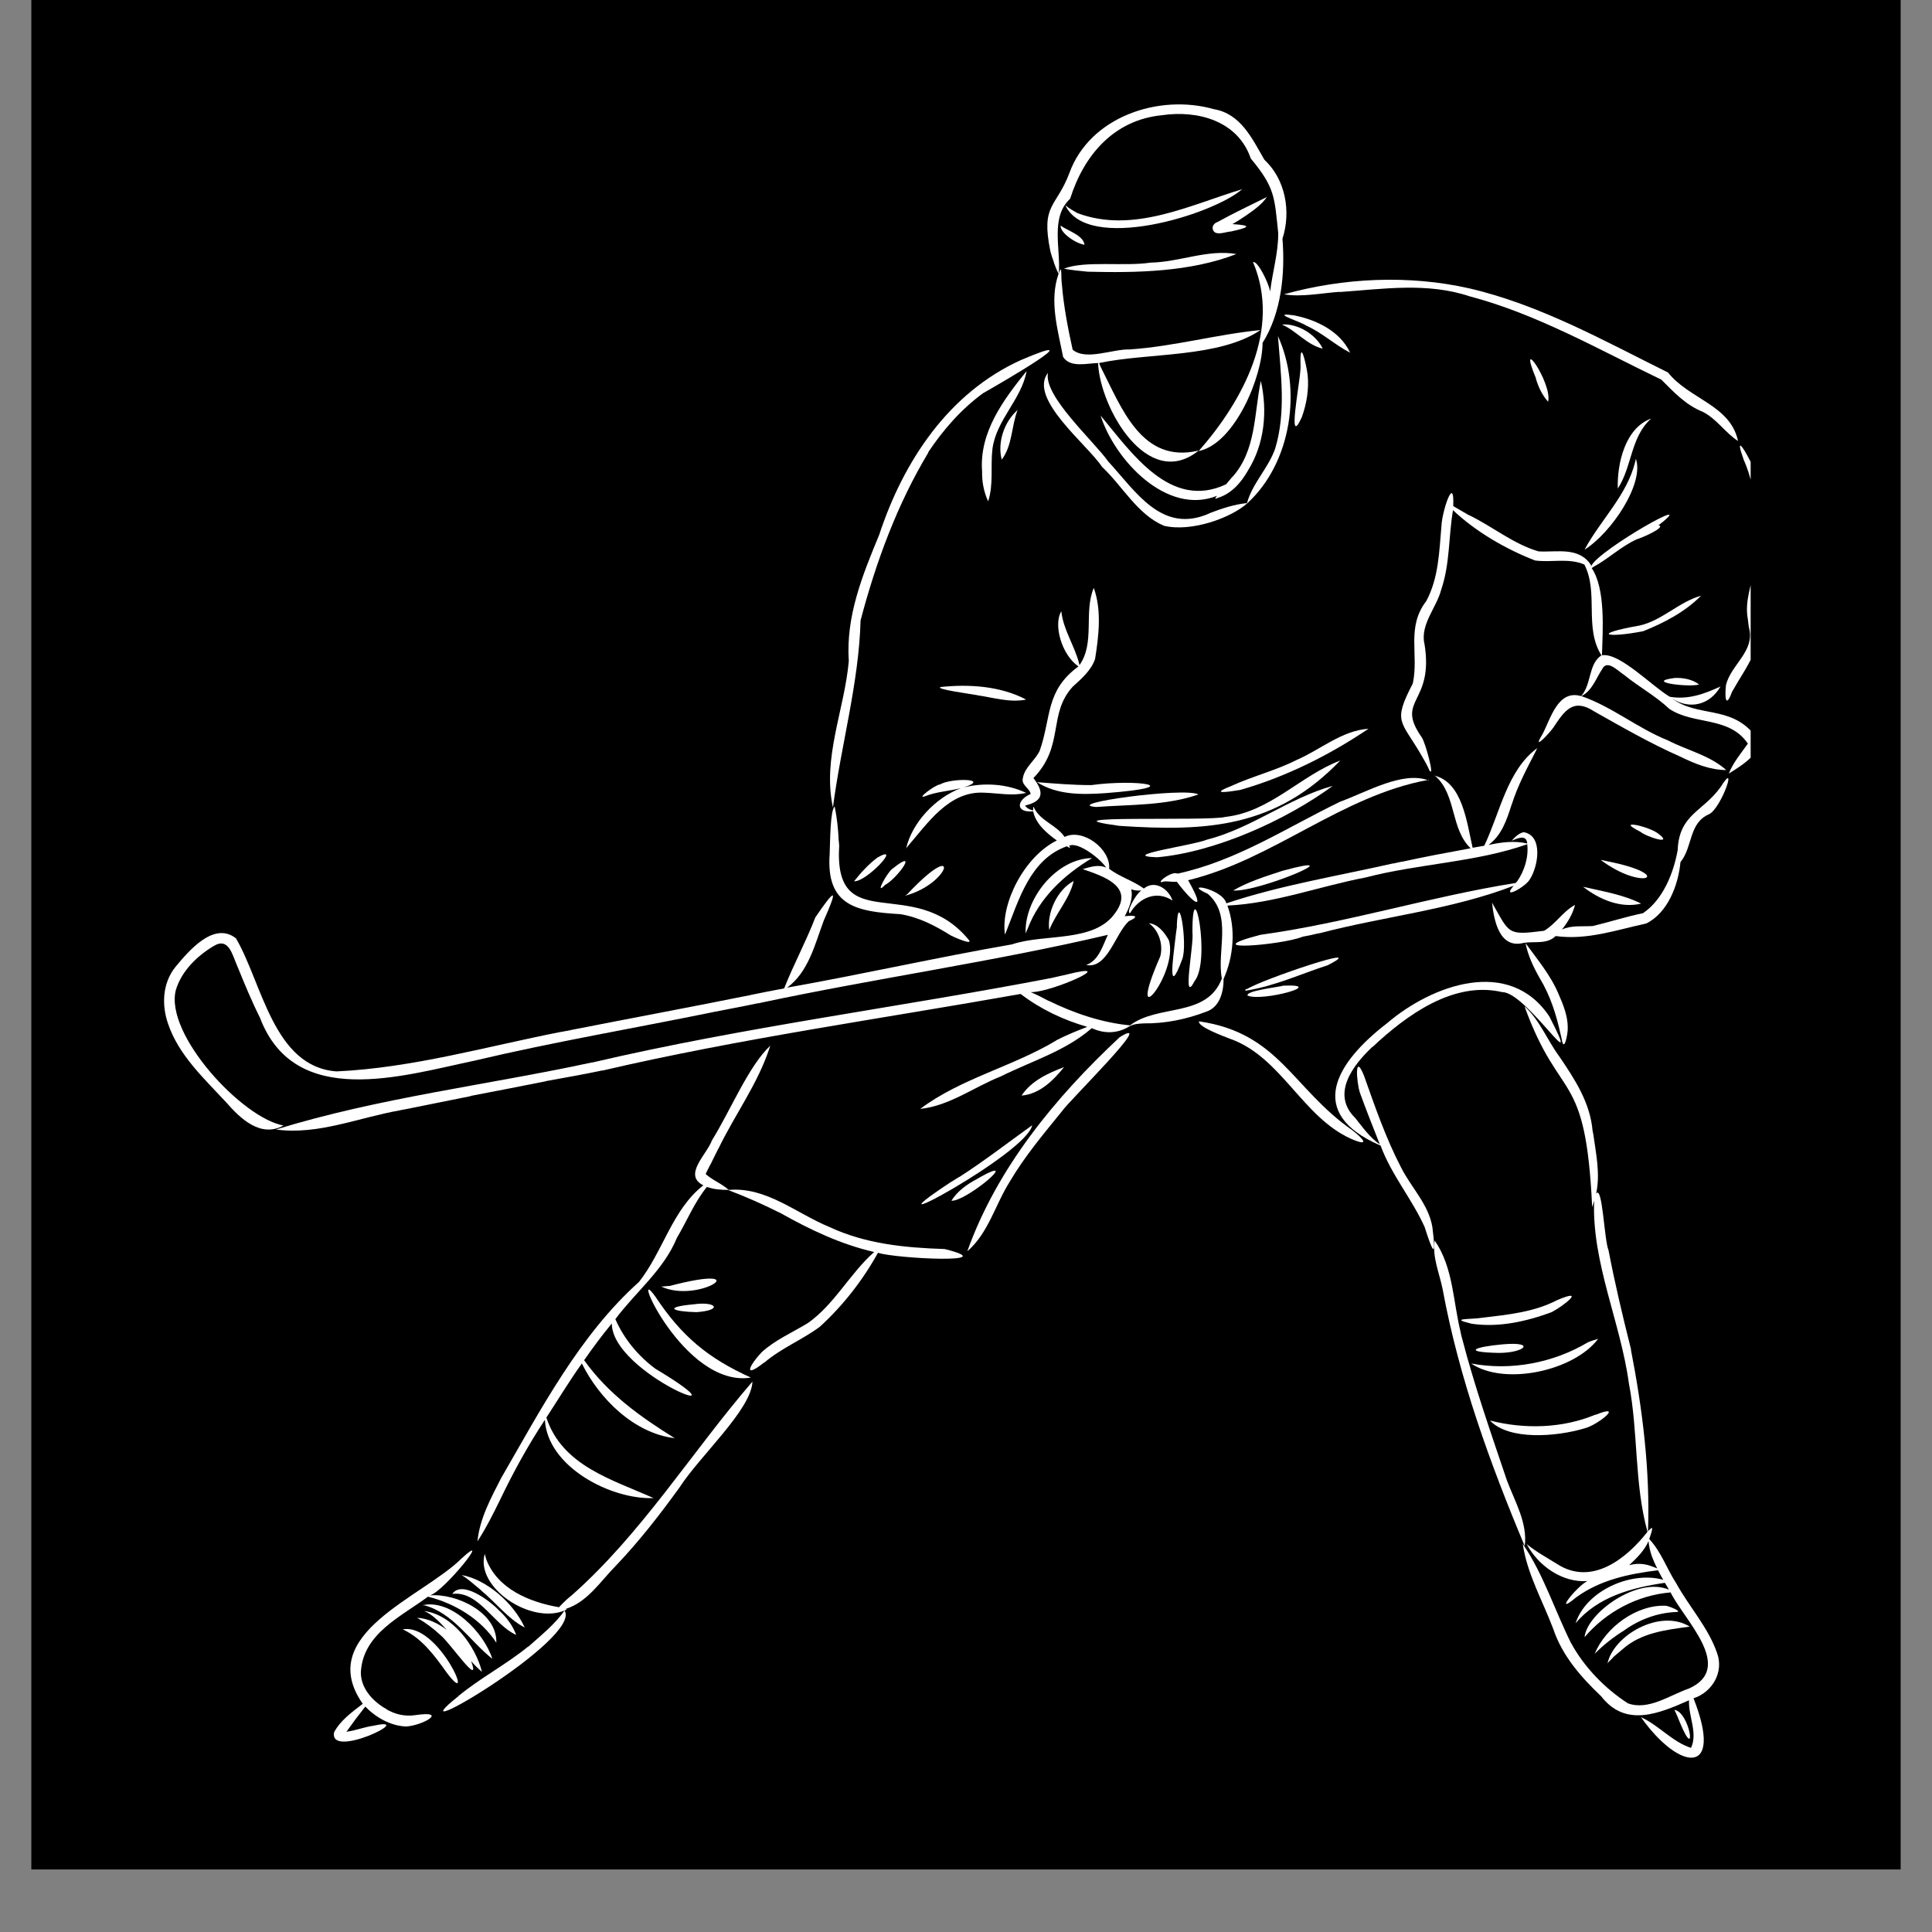 <svg xmlns="http://www.w3.org/2000/svg" xmlns:xlink="http://www.w3.org/1999/xlink" width="40" zoomAndPan="magnify" viewBox="0 0 30 30" height="40" preserveAspectRatio="xMidYMid meet" version="1.0"><rect x="0" y="0" width="30" height="30" fill="#808080" stroke="none"/><defs><clipPath id="0faae710c8"><path d="M 0.484 0 L 29.516 0 L 29.516 29.031 L 0.484 29.031 Z M 0.484 0 " clip-rule="nonzero"/></clipPath><clipPath id="2acfb66557"><path d="M 16 1.453 L 20 1.453 L 20 8 L 16 8 Z M 16 1.453 " clip-rule="nonzero"/></clipPath><clipPath id="31871ee10c"><path d="M 21 7 L 27.184 7 L 27.184 13 L 21 13 Z M 21 7 " clip-rule="nonzero"/></clipPath><clipPath id="66e6ead690"><path d="M 26.781 6.91 L 27.184 6.91 L 27.184 10.914 L 26.781 10.914 Z M 26.781 6.91 " clip-rule="nonzero"/></clipPath><clipPath id="108bb730f2"><path d="M 2.508 9 L 19 9 L 19 18 L 2.508 18 Z M 2.508 9 " clip-rule="nonzero"/></clipPath><clipPath id="6f45f2e76d"><path d="M 23 15 L 27 15 L 27 27.582 L 23 27.582 Z M 23 15 " clip-rule="nonzero"/></clipPath><clipPath id="7ebab38702"><path d="M 5 24 L 8 24 L 8 27.582 L 5 27.582 Z M 5 24 " clip-rule="nonzero"/></clipPath></defs><g clip-path="url(#0faae710c8)"><path fill="#ffffff" d="M 0.484 0 L 29.516 0 L 29.516 29.031 L 0.484 29.031 Z M 0.484 0 " fill-opacity="1" fill-rule="nonzero"/><path fill="#000000" d="M 0.484 0 L 29.516 0 L 29.516 29.031 L 0.484 29.031 Z M 0.484 0 " fill-opacity="1" fill-rule="nonzero"/></g><path fill="#ffffff" d="M 16.891 4.219 C 17.656 4.238 18.48 4.223 19.199 3.945 C 18.754 3.867 18.316 4.07 17.867 4.078 C 17.449 4.141 16.844 4.043 16.52 4.172 C 16.641 4.195 16.766 4.207 16.891 4.219 " fill-opacity="1" fill-rule="nonzero"/><g clip-path="url(#2acfb66557)"><path fill="#ffffff" d="M 16.309 3.895 C 16.324 3.957 16.344 4.016 16.367 4.078 C 16.367 4.074 16.363 4.074 16.363 4.074 C 16.387 4.133 16.406 4.195 16.438 4.25 C 16.289 4.672 16.426 5.121 16.508 5.543 C 16.621 5.715 16.875 5.641 17.051 5.637 C 17.078 6.328 17.82 7.637 18.613 6.996 C 17.727 7.207 17.418 6.336 17.09 5.695 C 17.082 5.676 17.074 5.656 17.066 5.637 C 17.84 5.473 18.922 5.562 19.574 5.125 C 18.898 5.191 18.23 5.379 17.543 5.426 C 17.273 5.418 16.863 5.605 16.656 5.43 C 16.656 5.434 16.656 5.438 16.656 5.438 C 16.656 5.434 16.656 5.43 16.656 5.426 C 16.656 5.43 16.656 5.43 16.656 5.43 C 16.582 5.094 16.516 4.754 16.488 4.406 C 16.473 4.332 16.496 4.066 16.441 4.246 C 16.473 3.867 16.305 3.375 16.617 3.086 C 16.832 2.406 17.297 1.863 18.043 1.789 C 18.605 1.707 19.223 1.879 19.422 2.461 C 19.797 2.914 19.789 3.051 19.848 3.617 C 19.852 3.918 19.758 4.227 19.723 4.527 C 19.699 4.391 19.527 4.043 19.457 4.07 C 19.898 5.109 19.305 6.219 18.613 7.004 C 19.172 6.891 19.605 5.848 19.605 5.324 C 19.898 4.859 19.957 4.246 19.914 3.707 C 20.051 3.285 19.961 2.785 19.633 2.48 C 19.441 2.148 19.266 1.766 18.848 1.695 C 17.996 1.453 16.922 1.812 16.605 2.688 C 16.402 3.227 16.16 3.164 16.309 3.895 " fill-opacity="1" fill-rule="nonzero"/></g><path fill="#ffffff" d="M 19.289 3.246 C 19.289 3.246 19.293 3.242 19.297 3.242 C 19.293 3.242 19.289 3.246 19.289 3.246 " fill-opacity="1" fill-rule="nonzero"/><path fill="#ffffff" d="M 19.125 3.59 C 19.121 3.594 19.121 3.594 19.117 3.594 C 19.121 3.594 19.121 3.594 19.125 3.59 " fill-opacity="1" fill-rule="nonzero"/><path fill="#ffffff" d="M 19.352 3.344 C 19.469 3.262 19.594 3.176 19.672 3.059 C 19.414 3.188 19.148 3.312 18.895 3.453 C 18.895 3.449 18.898 3.449 18.898 3.449 C 18.855 3.469 18.82 3.508 18.832 3.559 C 18.863 3.676 19.031 3.598 19.117 3.594 C 19.383 3.535 19.465 3.5 19.137 3.48 C 19.211 3.438 19.281 3.391 19.352 3.344 " fill-opacity="1" fill-rule="nonzero"/><path fill="#ffffff" d="M 16.469 3.504 C 16.461 3.613 16.695 3.777 16.84 3.801 C 16.824 3.656 16.586 3.586 16.469 3.504 " fill-opacity="1" fill-rule="nonzero"/><path fill="#ffffff" d="M 16.543 3.188 C 16.887 3.926 18.816 3.344 19.289 2.938 C 18.473 3.184 17.594 3.633 16.73 3.309 C 16.734 3.309 16.734 3.309 16.734 3.309 C 16.73 3.309 16.73 3.309 16.727 3.305 C 16.73 3.305 16.73 3.309 16.73 3.309 C 16.668 3.273 16.602 3.238 16.547 3.191 C 16.547 3.191 16.543 3.188 16.543 3.188 " fill-opacity="1" fill-rule="nonzero"/><path fill="#ffffff" d="M 18.52 3.312 C 18.52 3.312 18.516 3.312 18.516 3.316 C 18.516 3.312 18.52 3.312 18.52 3.312 " fill-opacity="1" fill-rule="nonzero"/><path fill="#ffffff" d="M 16.273 5.789 C 15.961 6.188 16.891 6.91 17.113 7.25 C 17.43 7.547 17.664 7.992 18.074 8.164 C 18.496 8.266 19.117 8.043 19.371 7.812 C 20.055 7.184 20.219 6.043 19.844 5.219 C 19.887 5.797 19.973 6.398 19.801 6.965 C 19.801 6.965 19.801 6.969 19.801 6.969 C 19.801 6.969 19.801 6.969 19.801 6.965 C 19.695 7.27 19.449 7.5 19.363 7.812 C 19.16 7.832 18.969 7.898 18.781 7.969 C 18.781 7.969 18.785 7.969 18.785 7.969 C 18.781 7.969 18.777 7.969 18.777 7.973 C 18.043 8.297 17.641 7.637 17.207 7.164 C 16.984 6.848 16.199 6.148 16.273 5.789 " fill-opacity="1" fill-rule="nonzero"/><path fill="#ffffff" d="M 19.512 7.672 C 19.512 7.672 19.508 7.672 19.508 7.676 C 19.508 7.672 19.512 7.672 19.512 7.672 " fill-opacity="1" fill-rule="nonzero"/><path fill="#ffffff" d="M 19.059 7.496 C 19.051 7.504 19.047 7.512 19.039 7.52 C 18.176 7.926 17.574 7.035 17.09 6.453 C 17.309 7.141 18.117 8.012 18.898 7.699 C 18.867 7.738 18.852 7.758 18.914 7.73 C 19.125 7.664 19.273 7.492 19.379 7.305 C 19.637 6.891 19.684 6.383 19.578 5.914 C 19.473 6.422 19.508 6.992 19.137 7.406 C 19.137 7.402 19.141 7.398 19.141 7.398 C 19.113 7.43 19.086 7.465 19.059 7.496 " fill-opacity="1" fill-rule="nonzero"/><path fill="#ffffff" d="M 12.934 12.539 C 13.059 11.57 13.336 10.613 13.363 9.633 C 13.602 8.727 13.934 7.824 14.418 7.023 C 14.414 7.023 14.414 7.027 14.41 7.027 C 14.641 6.68 14.926 6.352 15.266 6.105 C 15.555 5.941 17.016 5.094 15.855 5.59 C 14.73 6.098 14.027 7.164 13.652 8.305 C 13.391 8.934 13.133 9.57 13.18 10.266 C 13.113 11.023 12.766 11.773 12.934 12.539 " fill-opacity="1" fill-rule="nonzero"/><path fill="#ffffff" d="M 15.934 10.863 C 15.535 10.652 15.047 10.621 14.605 10.668 C 14.605 10.668 14.609 10.668 14.609 10.668 C 14.5 10.699 15.082 10.777 15.188 10.797 C 15.184 10.797 15.18 10.797 15.18 10.797 C 15.426 10.832 15.68 10.914 15.934 10.863 " fill-opacity="1" fill-rule="nonzero"/><path fill="#ffffff" d="M 15.285 12.309 C 15.5 12.316 15.719 12.363 15.934 12.312 C 15.641 12.172 15.281 12.148 14.965 12.227 C 15.398 12.086 14.77 12.078 14.598 12.18 C 14.516 12.188 14.211 12.422 14.367 12.363 C 14.543 12.293 14.738 12.285 14.922 12.238 C 14.523 12.387 14.16 12.777 14.07 13.176 C 14.074 13.168 14.082 13.16 14.086 13.152 C 14.406 12.785 14.734 12.277 15.285 12.309 " fill-opacity="1" fill-rule="nonzero"/><path fill="#ffffff" d="M 12.883 13.262 C 12.824 14.074 13.312 14.156 13.98 14.195 C 14.27 14.242 14.523 14.375 14.766 14.527 C 14.828 14.559 15.117 14.684 15.043 14.594 C 14.184 13.551 12.941 14.578 13.031 13.125 C 13.031 13.129 13.031 13.129 13.031 13.129 C 13.027 13.098 13.027 13.07 13.023 13.043 C 13.023 13.047 13.023 13.047 13.023 13.051 C 13.016 12.875 12.996 12.695 12.961 12.523 C 12.891 12.582 12.891 13.062 12.883 13.262 " fill-opacity="1" fill-rule="nonzero"/><path fill="#ffffff" d="M 16.672 13.68 C 16.414 13.816 16.254 14.18 16.293 14.441 C 16.398 14.176 16.609 13.957 16.672 13.68 " fill-opacity="1" fill-rule="nonzero"/><path fill="#ffffff" d="M 16.957 13.324 C 16.402 13.332 15.902 13.961 15.926 14.496 C 15.934 14.473 15.945 14.445 15.957 14.422 C 16.141 13.938 16.523 13.586 16.957 13.324 " fill-opacity="1" fill-rule="nonzero"/><path fill="#ffffff" d="M 14.074 13.895 C 14.066 13.902 14.059 13.906 14.051 13.91 C 14.77 13.719 14.93 12.988 14.094 13.879 C 14.09 13.883 14.082 13.891 14.074 13.895 " fill-opacity="1" fill-rule="nonzero"/><path fill="#ffffff" d="M 13.855 13.492 C 13.777 13.547 13.57 13.922 13.742 13.742 C 13.93 13.645 14.289 13.145 13.855 13.492 " fill-opacity="1" fill-rule="nonzero"/><path fill="#ffffff" d="M 13.625 13.316 C 13.488 13.418 13.367 13.551 13.262 13.684 C 13.453 13.699 14.02 13.09 13.625 13.316 " fill-opacity="1" fill-rule="nonzero"/><path fill="#ffffff" d="M 18.016 14.852 C 17.449 16.148 18.301 15.121 18.152 14.605 C 18.09 14.488 17.984 14.348 17.84 14.336 C 17.996 14.445 18.066 14.672 18.016 14.852 " fill-opacity="1" fill-rule="nonzero"/><path fill="#ffffff" d="M 18.25 14.582 C 18.223 14.824 18.117 15.543 18.359 14.891 C 18.445 14.66 18.297 13.762 18.273 14.383 C 18.273 14.383 18.273 14.379 18.277 14.379 C 18.266 14.445 18.258 14.516 18.25 14.582 " fill-opacity="1" fill-rule="nonzero"/><path fill="#ffffff" d="M 18.516 14.484 C 18.543 14.645 18.348 15.625 18.547 15.238 C 18.812 14.918 18.512 13.449 18.516 14.484 " fill-opacity="1" fill-rule="nonzero"/><path fill="#ffffff" d="M 18.727 15.711 C 18.941 15.641 19 15.402 19 15.203 C 19 15.203 19 15.199 19 15.199 C 19.156 14.855 19.191 14.418 19.059 14.062 C 19.793 14.027 20.488 13.762 21.207 13.625 C 22.031 13.41 22.918 13.391 23.715 13.109 C 23.738 13.312 23.672 13.523 23.555 13.691 C 23.555 13.688 23.555 13.684 23.559 13.684 C 23.551 13.691 23.543 13.703 23.535 13.711 C 22.203 13.922 20.91 14.332 19.57 14.516 C 18.531 14.789 19.902 14.676 20.223 14.547 C 20.223 14.547 20.219 14.547 20.219 14.547 C 20.266 14.539 20.309 14.527 20.355 14.52 C 20.395 14.512 20.438 14.5 20.477 14.492 C 20.473 14.492 20.469 14.496 20.469 14.496 C 20.477 14.492 20.488 14.492 20.496 14.488 C 20.492 14.488 20.488 14.492 20.488 14.492 C 21.484 14.23 22.543 14.125 23.504 13.754 C 23.305 13.984 23.691 13.77 23.754 13.656 C 23.883 13.461 23.969 12.977 23.66 12.922 C 23.582 12.938 23.523 13 23.473 13.055 C 23.559 13.02 23.703 12.949 23.715 13.098 C 23.516 13.051 23.309 13.078 23.113 13.121 C 23.32 12.969 23.398 12.727 23.473 12.492 C 23.473 12.492 23.473 12.492 23.473 12.496 C 23.566 12.199 23.711 11.93 23.852 11.656 C 23.855 11.645 23.863 11.633 23.867 11.621 C 23.867 11.621 23.871 11.621 23.871 11.621 C 23.871 11.617 23.875 11.617 23.875 11.613 C 23.402 11.957 23.293 12.621 23.047 13.133 C 22.984 13.145 22.926 13.152 22.867 13.164 C 22.777 12.777 22.711 12.145 22.27 12.043 C 22.277 12.047 22.285 12.051 22.293 12.055 C 22.617 12.348 22.523 12.875 22.836 13.172 C 22.477 13.238 22.117 13.305 21.762 13.383 C 21.766 13.383 21.77 13.379 21.77 13.379 C 21.723 13.391 21.676 13.398 21.629 13.41 C 21.633 13.41 21.637 13.406 21.637 13.406 C 20.773 13.602 19.883 13.746 19.043 14.027 C 18.98 13.793 18.336 13.691 18.754 13.879 C 19.141 14.211 18.891 14.766 18.973 15.195 C 18.738 15.809 17.984 15.586 17.547 15.922 C 17.105 15.879 16.68 15.734 16.281 15.539 C 16.281 15.539 16.285 15.543 16.285 15.543 C 16.191 15.492 16.098 15.445 16.004 15.406 C 16.332 15.414 17.426 14.914 16.562 15.133 C 16.566 15.133 16.566 15.133 16.566 15.133 C 16.492 15.148 16.422 15.164 16.352 15.18 C 16.355 15.18 16.355 15.18 16.359 15.18 C 13.973 15.641 11.559 15.945 9.191 16.5 C 9.191 16.496 9.195 16.496 9.199 16.496 C 7.57 16.848 5.875 17.047 4.285 17.539 C 4.934 17.629 5.574 17.352 6.207 17.242 C 6.203 17.242 6.199 17.242 6.195 17.242 C 6.199 17.242 6.207 17.242 6.211 17.242 C 6.207 17.242 6.207 17.242 6.203 17.242 C 6.23 17.238 6.254 17.23 6.281 17.227 C 6.277 17.227 6.273 17.227 6.27 17.227 C 6.277 17.227 6.281 17.227 6.289 17.227 C 6.285 17.227 6.285 17.227 6.285 17.227 C 6.629 17.156 6.969 17.09 7.312 17.02 C 7.312 17.02 7.309 17.02 7.309 17.02 C 7.312 17.02 7.312 17.016 7.316 17.016 C 7.703 16.941 8.094 16.867 8.48 16.789 C 8.477 16.789 8.473 16.789 8.469 16.789 C 8.766 16.734 9.062 16.684 9.355 16.621 C 9.352 16.621 9.352 16.625 9.348 16.625 C 11.496 16.125 13.68 15.82 15.848 15.434 C 16.16 15.672 16.508 15.836 16.883 15.945 C 16.719 16.008 16.555 16.074 16.398 16.156 C 16.402 16.156 16.402 16.156 16.402 16.156 C 15.727 16.562 14.918 16.746 14.289 17.219 C 14.742 17.172 15.125 16.879 15.539 16.715 C 16.016 16.477 16.547 16.32 16.953 15.965 C 17.148 16.055 17.352 16.051 17.535 15.938 C 17.605 15.898 17.688 15.895 17.766 15.891 C 17.766 15.891 17.762 15.891 17.762 15.891 C 18.094 15.895 18.418 15.828 18.727 15.711 " fill-opacity="1" fill-rule="nonzero"/><path fill="#ffffff" d="M 24.129 14.332 C 24.129 14.332 24.129 14.332 24.133 14.328 C 24.129 14.332 24.129 14.332 24.129 14.332 " fill-opacity="1" fill-rule="nonzero"/><g clip-path="url(#31871ee10c)"><path fill="#ffffff" d="M 24.938 10.324 C 24.938 10.324 24.938 10.324 24.941 10.324 C 24.938 10.324 24.938 10.324 24.938 10.324 Z M 24.695 8.789 C 24.699 8.789 24.703 8.789 24.707 8.793 C 24.703 8.793 24.703 8.797 24.703 8.797 C 24.699 8.797 24.695 8.793 24.695 8.789 Z M 27.23 11.395 C 26.859 10.953 26.359 11.141 25.961 10.844 C 26.238 11.027 26.555 10.945 26.715 10.66 C 26.461 10.777 26.215 10.867 25.93 10.82 C 25.66 10.664 25.145 10.125 24.875 10.176 C 24.887 9.785 24.934 9.145 24.715 8.82 C 24.727 8.816 24.734 8.809 24.742 8.805 C 24.742 8.805 24.738 8.805 24.738 8.805 C 24.973 8.68 25.172 8.484 25.414 8.375 C 25.504 8.348 25.879 8.184 25.754 8.156 C 26.438 7.625 24.836 8.531 24.711 8.785 C 24.527 8.484 24.184 8.578 23.891 8.562 C 23.5 8.449 23.172 8.172 22.805 7.996 C 22.805 8 22.809 8 22.809 8 C 22.727 7.953 22.648 7.906 22.566 7.859 C 22.586 7.348 22.391 7.945 22.383 8.164 C 22.348 8.562 22.34 8.973 22.148 9.332 C 21.832 9.742 22.035 10.16 21.938 10.613 C 21.617 11.23 21.758 11.18 22.082 11.746 C 22.121 11.816 22.164 11.883 22.195 11.961 C 22.195 11.957 22.195 11.957 22.195 11.957 C 22.195 11.961 22.199 11.961 22.199 11.961 C 22.199 11.961 22.195 11.961 22.195 11.961 C 22.285 12.098 22.133 11.52 22.074 11.445 C 21.656 10.848 22.277 10.934 22.117 9.984 C 22.117 9.988 22.117 9.992 22.117 9.996 C 22.055 9.688 22.305 9.441 22.379 9.156 C 22.516 8.758 22.492 8.332 22.562 7.922 C 22.918 8.258 23.383 8.527 23.836 8.703 C 24.09 8.738 24.355 8.66 24.602 8.766 C 24.598 8.766 24.598 8.762 24.598 8.762 C 24.598 8.762 24.598 8.766 24.602 8.766 C 24.828 9.207 24.594 9.742 24.867 10.176 C 24.66 10.312 24.715 10.633 24.551 10.809 C 24.188 10.703 24.078 11.164 23.949 11.406 C 23.781 11.676 24.043 11.406 24.121 11.297 C 24.301 11.023 24.434 10.836 24.762 11.051 C 25.199 11.297 25.633 11.547 26.094 11.75 C 26.316 11.859 26.555 11.957 26.805 11.957 C 26.547 11.727 26.199 11.652 25.898 11.496 C 25.43 11.309 25.031 10.973 24.555 10.809 C 24.719 10.73 24.781 10.539 24.875 10.395 C 24.875 10.398 24.875 10.398 24.875 10.398 C 24.949 10.227 25.121 10.418 25.219 10.48 C 25.445 10.664 25.707 10.805 25.922 11.008 C 26.305 11.262 26.848 11.117 27.141 11.547 C 27.035 11.695 26.914 11.84 26.844 12.012 C 27.023 11.902 27.492 11.621 27.23 11.395 " fill-opacity="1" fill-rule="nonzero"/></g><path fill="#ffffff" d="M 26.719 12.219 C 26.445 12.605 26.074 12.641 26.051 13.199 C 25.988 13.555 25.824 13.969 25.512 14.18 C 25.25 14.234 24.996 14.316 24.734 14.379 C 24.574 14.391 24.406 14.363 24.254 14.434 C 24.344 14.32 24.422 14.191 24.457 14.051 C 24.27 14.152 24.156 14.348 23.977 14.453 C 23.398 14.527 23.445 14.5 23.168 14.016 C 23.199 14.293 23.281 14.738 23.66 14.641 C 23.828 14.613 24.02 14.668 24.156 14.535 C 24.641 14.602 25.098 14.441 25.562 14.34 C 25.898 14.176 26.062 13.738 26.094 13.387 C 26.289 13.148 26.219 12.777 26.543 12.641 C 26.738 12.531 26.992 11.781 26.719 12.219 " fill-opacity="1" fill-rule="nonzero"/><path fill="#ffffff" d="M 26.062 13.117 C 26.066 13.117 26.066 13.113 26.066 13.109 C 26.066 13.113 26.066 13.117 26.062 13.117 " fill-opacity="1" fill-rule="nonzero"/><path fill="#ffffff" d="M 24.582 13.77 C 24.832 13.965 25.164 14.109 25.484 14.031 C 25.203 13.891 24.887 13.84 24.582 13.77 " fill-opacity="1" fill-rule="nonzero"/><path fill="#ffffff" d="M 24.855 13.352 C 25.516 13.852 26.039 13.586 24.945 13.371 C 24.918 13.363 24.887 13.359 24.855 13.352 " fill-opacity="1" fill-rule="nonzero"/><path fill="#ffffff" d="M 25.469 12.914 C 25.566 12.996 26 13.133 25.75 12.945 C 25.609 12.832 25.062 12.711 25.469 12.914 " fill-opacity="1" fill-rule="nonzero"/><g clip-path="url(#66e6ead690)"><path fill="#ffffff" d="M 27.422 7.922 C 27.492 7.652 26.824 6.434 27.074 7.133 C 27.309 7.664 27.289 8.23 27.25 8.797 C 27.203 9.07 27.086 9.336 27.141 9.617 C 27.141 9.617 27.141 9.613 27.141 9.613 C 27.141 9.621 27.141 9.629 27.141 9.633 C 27.141 9.629 27.141 9.625 27.141 9.625 C 27.141 9.629 27.145 9.637 27.145 9.645 C 27.145 9.648 27.145 9.652 27.145 9.656 C 27.148 9.684 27.152 9.711 27.156 9.738 C 27.156 9.734 27.156 9.734 27.156 9.734 C 27.156 9.738 27.156 9.742 27.156 9.742 C 27.156 9.742 27.156 9.738 27.156 9.738 C 27.262 10.109 26.879 10.316 26.801 10.637 C 26.781 10.816 26.793 11.02 26.895 10.742 C 27.141 10.305 27.418 10.012 27.273 9.469 C 27.266 9.219 27.383 8.988 27.41 8.742 C 27.414 8.469 27.418 8.195 27.422 7.922 " fill-opacity="1" fill-rule="nonzero"/></g><path fill="#ffffff" d="M 26.008 10.527 C 25.516 10.59 26.227 10.676 26.383 10.629 C 26.277 10.547 26.137 10.523 26.008 10.527 " fill-opacity="1" fill-rule="nonzero"/><path fill="#ffffff" d="M 26.414 9.25 C 26.066 9.348 25.809 9.637 25.453 9.715 C 25.453 9.715 25.449 9.715 25.449 9.715 C 24.684 9.852 24.965 9.91 25.516 9.801 C 25.84 9.672 26.168 9.5 26.414 9.25 " fill-opacity="1" fill-rule="nonzero"/><path fill="#ffffff" d="M 25.637 6.5 C 25.234 6.648 25.109 7.199 25.121 7.586 C 25.34 7.254 25.32 6.797 25.625 6.512 C 25.629 6.508 25.633 6.504 25.637 6.5 " fill-opacity="1" fill-rule="nonzero"/><path fill="#ffffff" d="M 25.391 7.172 C 25.262 7.695 24.852 8.074 24.605 8.535 C 25.023 8.273 25.535 7.508 25.402 7.125 C 25.398 7.141 25.395 7.156 25.391 7.172 " fill-opacity="1" fill-rule="nonzero"/><path fill="#ffffff" d="M 24.039 6.238 C 24.109 5.953 23.547 5.145 23.852 5.879 C 23.852 5.879 23.852 5.875 23.848 5.875 C 23.887 6.008 23.945 6.133 24.039 6.238 " fill-opacity="1" fill-rule="nonzero"/><path fill="#ffffff" d="M 19.938 4.57 C 20.203 4.617 20.523 4.551 20.805 4.531 C 20.805 4.531 20.801 4.531 20.797 4.535 C 21.48 4.488 22.164 4.379 22.832 4.605 C 22.828 4.605 22.828 4.602 22.824 4.602 C 23.871 4.879 24.828 5.43 25.797 5.895 C 25.992 6.09 26.176 6.289 26.441 6.395 C 26.656 6.504 26.789 6.719 26.988 6.848 C 26.871 6.289 26.223 6.195 25.902 5.785 C 24.902 5.289 23.906 4.73 22.812 4.477 C 21.875 4.266 20.863 4.312 19.938 4.57 " fill-opacity="1" fill-rule="nonzero"/><path fill="#ffffff" d="M 20.008 4.887 C 19.785 4.871 20.207 5 20.281 5.055 C 20.527 5.164 20.727 5.355 20.965 5.477 C 20.812 5.145 20.441 4.965 20.098 4.898 C 20.098 4.898 20.102 4.898 20.102 4.898 C 20.07 4.895 20.039 4.891 20.008 4.887 " fill-opacity="1" fill-rule="nonzero"/><path fill="#ffffff" d="M 19.906 5.039 C 20.129 5.137 20.293 5.355 20.539 5.414 C 20.434 5.191 20.148 5.02 19.906 5.039 " fill-opacity="1" fill-rule="nonzero"/><path fill="#ffffff" d="M 22.18 12.117 C 21.777 11.969 21.219 12.301 20.809 12.449 C 19.977 12.852 19.203 13.367 18.285 13.566 C 18.203 13.52 17.969 13.695 18.035 13.699 C 18.047 13.695 18.059 13.691 18.07 13.688 C 18.137 13.68 18.203 13.699 18.273 13.691 C 18.523 14.023 18.75 14.199 18.449 13.668 C 19.773 13.348 20.832 12.352 22.184 12.109 C 22.184 12.113 22.184 12.113 22.184 12.117 C 22.184 12.117 22.184 12.117 22.18 12.117 " fill-opacity="1" fill-rule="nonzero"/><path fill="#ffffff" d="M 17.965 13.312 C 18.867 13.234 19.973 12.734 20.695 12.203 C 20.012 12.391 19.434 12.863 18.738 13.039 C 18.539 13.125 17.336 13.289 17.965 13.312 " fill-opacity="1" fill-rule="nonzero"/><path fill="#ffffff" d="M 17.383 12.824 C 18.742 12.914 19.805 12.855 20.812 11.809 C 20.195 12.043 19.723 12.605 19.035 12.684 C 19.035 12.684 19.035 12.684 19.039 12.684 C 19.035 12.684 19.031 12.684 19.031 12.684 C 18.793 12.758 16.078 12.648 17.383 12.824 " fill-opacity="1" fill-rule="nonzero"/><path fill="#ffffff" d="M 17.02 12.531 C 17.547 12.492 18.105 12.512 18.609 12.336 C 18.391 12.219 16.469 12.484 17.02 12.531 " fill-opacity="1" fill-rule="nonzero"/><path fill="#ffffff" d="M 21.051 11.465 C 21.051 11.465 21.047 11.465 21.047 11.469 C 21.047 11.469 21.051 11.465 21.051 11.465 " fill-opacity="1" fill-rule="nonzero"/><path fill="#ffffff" d="M 21.25 11.316 C 20.836 11.344 20.504 11.641 20.133 11.801 C 19.801 11.969 19.441 12.055 19.105 12.211 C 18.777 12.34 19.074 12.297 19.258 12.266 C 19.961 12.066 20.648 11.723 21.25 11.316 " fill-opacity="1" fill-rule="nonzero"/><path fill="#ffffff" d="M 16.945 12.191 C 16.664 12.191 16.383 12.168 16.102 12.145 C 16.418 12.348 16.805 12.34 17.164 12.316 C 18.48 12.215 17.652 12.094 16.945 12.191 " fill-opacity="1" fill-rule="nonzero"/><path fill="#ffffff" d="M 8.355 16.656 C 8.359 16.656 8.359 16.656 8.363 16.652 C 8.359 16.656 8.359 16.656 8.355 16.656 " fill-opacity="1" fill-rule="nonzero"/><g clip-path="url(#108bb730f2)"><path fill="#ffffff" d="M 4.402 17.477 C 3.762 17.363 2.555 16.062 2.73 15.375 C 2.816 15.082 3.059 14.844 3.316 14.691 C 3.555 14.543 3.609 14.836 3.684 15 C 3.797 15.277 3.91 15.551 4.043 15.816 C 4.043 15.816 4.039 15.812 4.039 15.809 C 4.582 17.227 6.242 16.707 7.371 16.469 C 8.594 16.18 9.832 15.969 11.059 15.719 C 11.059 15.719 11.059 15.719 11.055 15.719 C 11.293 15.672 11.531 15.629 11.77 15.578 C 11.766 15.582 11.762 15.582 11.762 15.582 C 11.781 15.578 11.801 15.574 11.82 15.57 C 11.82 15.57 11.82 15.57 11.816 15.57 C 11.824 15.57 11.832 15.566 11.836 15.566 C 13.617 15.188 15.445 14.93 17.203 14.516 C 17.121 14.688 17.062 14.914 16.867 14.984 C 17.195 15.051 17.316 14.5 17.527 14.305 C 17.715 14.219 17.605 14.211 17.465 14.227 C 17.531 14.102 17.598 13.953 17.566 13.809 C 17.613 13.828 17.672 13.832 17.723 13.828 C 17.633 13.883 17.473 14.184 17.551 14.18 C 17.547 14.18 17.547 14.18 17.547 14.18 C 17.688 13.938 17.961 13.82 18.207 13.984 C 18.148 13.805 17.934 13.656 17.762 13.797 C 17.594 13.676 17.391 13.617 17.223 13.492 C 17.25 13.184 16.812 12.855 16.531 12.996 C 16.41 12.816 16.172 12.754 16.066 12.562 C 16.043 12.5 16.043 12.535 16.043 12.582 C 16.039 12.582 16.039 12.582 16.035 12.582 C 16.039 12.582 16.039 12.582 16.039 12.582 C 16.023 12.582 16.012 12.578 16 12.57 C 16 12.57 16 12.574 16 12.574 C 16 12.57 15.996 12.57 15.996 12.57 C 15.969 12.559 15.934 12.539 15.918 12.508 C 16.211 12.441 16.211 12.293 16.047 12.082 C 16.535 11.578 16.266 11.094 16.656 10.664 C 16.793 10.539 16.941 10.414 17.004 10.234 C 17.062 9.875 17.109 9.473 16.984 9.129 C 16.824 9.508 17.008 9.98 16.762 10.328 C 16.758 10.32 16.758 10.312 16.758 10.309 C 16.688 10.027 16.512 9.785 16.48 9.492 C 16.352 9.703 16.488 10.172 16.746 10.348 C 16.23 10.727 16.328 11.133 16.145 11.656 C 16.074 11.809 15.91 11.914 15.883 12.082 C 15.855 12.191 15.988 12.238 16.004 12.328 C 15.777 12.43 15.77 12.625 16.043 12.598 C 16.082 12.793 16.254 12.938 16.41 13.051 C 15.906 13.301 15.535 14.027 15.605 14.512 C 15.609 14.504 15.613 14.492 15.617 14.484 C 15.82 13.977 15.992 13.344 16.566 13.141 C 16.598 13.16 16.633 13.188 16.602 13.133 C 16.742 13.062 17.102 13.348 17.176 13.473 C 17.062 13.418 16.93 13.461 16.812 13.496 C 17.129 13.605 17.617 13.762 17.32 14.172 C 16.996 14.645 16.219 14.492 15.715 14.664 C 14.547 14.867 13.391 15.129 12.223 15.336 C 12.555 15.09 12.652 14.668 12.789 14.301 C 12.789 14.301 12.785 14.305 12.785 14.309 C 13.02 13.781 12.977 13.781 12.66 14.246 C 12.516 14.621 12.324 14.973 12.176 15.348 C 12.004 15.379 11.832 15.414 11.66 15.449 C 11.66 15.449 11.664 15.449 11.664 15.449 C 10.73 15.637 9.793 15.812 8.855 15.996 C 8.859 15.996 8.863 15.996 8.867 15.996 C 8.84 16 8.812 16.004 8.785 16.012 C 8.789 16.012 8.789 16.008 8.789 16.008 C 8.762 16.016 8.738 16.02 8.711 16.023 C 8.715 16.023 8.715 16.023 8.719 16.023 C 8.715 16.023 8.707 16.027 8.703 16.027 C 8.707 16.027 8.707 16.027 8.711 16.023 C 7.555 16.25 6.406 16.582 5.223 16.637 C 5.223 16.637 5.227 16.637 5.23 16.637 C 4.246 16.57 4.074 15.27 3.664 14.57 C 3.32 14.301 2.93 14.766 2.723 15.016 C 2.523 15.266 2.508 15.602 2.609 15.895 C 2.773 16.383 3.168 16.746 3.512 17.117 C 3.734 17.371 4.047 17.672 4.402 17.477 " fill-opacity="1" fill-rule="nonzero"/></g><path fill="#ffffff" d="M 12.871 13.961 C 12.871 13.961 12.871 13.957 12.875 13.957 C 12.871 13.957 12.871 13.961 12.871 13.961 " fill-opacity="1" fill-rule="nonzero"/><path fill="#ffffff" d="M 14.668 19.395 C 14.051 19.375 13.441 19.316 12.875 19.051 C 12.363 18.84 11.898 18.426 11.316 18.477 C 11.207 18.379 11.066 18.328 10.957 18.23 C 10.973 18.191 10.996 18.152 11.016 18.113 C 11.012 18.117 11.012 18.121 11.008 18.125 C 11.023 18.098 11.039 18.066 11.055 18.039 C 11.051 18.039 11.051 18.039 11.051 18.043 C 11.086 17.973 11.121 17.902 11.156 17.832 C 11.156 17.836 11.156 17.836 11.156 17.836 C 11.41 17.309 11.766 16.832 11.949 16.273 C 11.953 16.262 11.957 16.25 11.961 16.238 C 11.629 16.543 11.34 17.25 11.055 17.707 C 10.98 17.922 10.598 18.246 10.922 18.406 C 10.441 18.777 10.293 19.438 9.922 19.906 C 9 20.73 8.395 21.891 7.781 22.953 C 7.785 22.953 7.785 22.949 7.785 22.945 C 7.625 23.258 7.449 23.578 7.414 23.934 C 7.551 23.723 7.664 23.496 7.773 23.273 C 7.977 22.848 8.203 22.438 8.461 22.047 C 8.5 22.777 9.488 23.289 10.148 23.262 C 9.504 22.973 8.73 22.762 8.484 22.012 C 8.668 21.73 8.84 21.445 9.035 21.172 C 9.305 21.719 9.848 22.258 10.477 22.332 C 9.941 22 9.441 21.641 9.07 21.121 C 9.207 20.926 9.348 20.734 9.5 20.551 C 9.504 21.34 11.758 22.203 10.184 21.258 C 10.184 21.258 10.188 21.258 10.188 21.262 C 9.914 21.062 9.691 20.793 9.555 20.484 C 9.875 20.055 10.305 19.723 10.512 19.219 C 10.668 18.957 10.785 18.664 10.977 18.43 C 11.082 18.469 11.199 18.477 11.312 18.477 C 11.293 18.477 11.312 18.48 11.32 18.484 C 11.59 18.586 11.852 18.703 12.109 18.832 C 12.105 18.828 12.102 18.828 12.098 18.824 C 12.109 18.832 12.121 18.836 12.133 18.844 C 12.586 19.098 13.062 19.324 13.574 19.441 C 13.195 19.777 12.961 20.25 12.547 20.543 C 12.305 20.691 12.039 20.805 11.828 20.996 C 11.637 21.199 11.527 21.422 11.867 21.156 C 11.867 21.156 11.867 21.16 11.867 21.16 C 12.129 20.934 12.457 20.805 12.73 20.602 C 13.09 20.273 13.398 19.879 13.633 19.453 C 13.902 19.543 15.613 19.629 14.668 19.395 " fill-opacity="1" fill-rule="nonzero"/><path fill="#ffffff" d="M 17.387 16.105 C 16.387 17.039 15.484 18.133 15.02 19.43 C 15.348 19.148 15.453 18.707 15.68 18.348 C 15.91 17.957 16.203 17.609 16.488 17.258 C 16.598 17.094 17.988 15.734 17.387 16.105 " fill-opacity="1" fill-rule="nonzero"/><path fill="#ffffff" d="M 14.746 18.367 C 13.281 19.34 15.953 17.91 16.027 17.473 C 15.652 17.742 15.285 18.027 14.895 18.277 C 14.895 18.273 14.898 18.273 14.898 18.273 C 14.848 18.305 14.797 18.336 14.746 18.367 " fill-opacity="1" fill-rule="nonzero"/><path fill="#ffffff" d="M 15.168 18.309 C 15.012 18.391 14.867 18.496 14.773 18.645 C 14.988 18.66 15.773 18.004 15.324 18.223 C 15.273 18.25 15.219 18.277 15.168 18.309 " fill-opacity="1" fill-rule="nonzero"/><path fill="#ffffff" d="M 21 17.551 C 20.066 16.902 19.863 16.039 18.617 15.859 C 18.602 15.945 18.977 16.082 19.117 16.137 C 19.113 16.137 19.109 16.137 19.109 16.133 C 19.898 16.418 20.223 17.344 20.98 17.684 C 21.27 17.809 21.184 17.695 21 17.551 " fill-opacity="1" fill-rule="nonzero"/><path fill="#ffffff" d="M 24.25 16.133 C 24.285 16.363 24.348 16.055 24.344 15.957 C 24.344 15.777 24.277 15.609 24.207 15.449 C 24.086 15.152 23.875 14.902 23.688 14.645 C 23.727 14.84 23.812 15.02 23.91 15.191 C 24.074 15.461 24.168 15.762 24.234 16.066 C 24.238 16.086 24.246 16.109 24.25 16.133 " fill-opacity="1" fill-rule="nonzero"/><path fill="#ffffff" d="M 20.617 14.988 C 21.332 14.621 19.578 15.215 19.363 15.359 C 19.367 15.355 19.367 15.355 19.363 15.355 C 19.352 15.355 19.32 15.375 19.344 15.383 C 19.781 15.316 20.195 15.125 20.617 14.988 " fill-opacity="1" fill-rule="nonzero"/><path fill="#ffffff" d="M 19.93 15.305 C 19.852 15.328 19.324 15.387 19.375 15.461 C 19.613 15.555 20.613 15.277 19.93 15.305 " fill-opacity="1" fill-rule="nonzero"/><path fill="#ffffff" d="M 19.91 13.523 C 19.648 13.609 19.383 13.691 19.148 13.828 C 19.555 13.855 21.066 13.207 19.91 13.523 " fill-opacity="1" fill-rule="nonzero"/><path fill="#ffffff" d="M 22.242 19.055 C 22.184 18.703 21.914 18.441 21.758 18.133 C 21.52 17.676 21.352 17.188 21.18 16.703 C 21.031 16.332 21.062 16.801 21.117 16.969 C 21.215 17.238 21.32 17.504 21.426 17.77 C 21.27 17.664 21.16 17.504 21.043 17.359 C 21.043 17.359 21.043 17.363 21.047 17.363 C 20.664 16.992 21.004 16.543 21.312 16.254 C 21.312 16.258 21.312 16.258 21.312 16.258 C 21.836 15.766 22.57 15.227 23.328 15.406 C 23.703 15.402 24.617 16.871 24.059 15.785 C 23.438 14.852 22.234 15.293 21.535 15.891 C 20.75 16.496 20.258 17.281 21.438 17.789 C 21.605 18.242 21.922 18.613 22.121 19.051 C 22.25 19.457 22.305 19.559 22.242 19.055 " fill-opacity="1" fill-rule="nonzero"/><path fill="#ffffff" d="M 23.676 24.008 C 23.723 23.648 23.52 23.312 23.398 22.984 C 23.152 22.254 22.895 21.523 22.703 20.781 C 22.703 20.777 22.703 20.777 22.703 20.777 C 22.703 20.781 22.703 20.781 22.703 20.785 C 22.695 20.754 22.688 20.723 22.68 20.691 C 22.684 20.695 22.684 20.695 22.684 20.699 C 22.562 20.219 22.57 19.684 22.277 19.262 C 22.238 19.523 22.352 19.77 22.402 20.023 C 22.656 21.398 23.137 22.723 23.676 24.008 " fill-opacity="1" fill-rule="nonzero"/><path fill="#ffffff" d="M 24.777 21.965 C 24.266 22.18 23.676 22.195 23.141 22.059 C 23.141 22.059 23.141 22.059 23.137 22.059 C 23.43 22.367 24.16 22.312 24.602 22.18 C 24.805 22.133 25.238 21.781 24.777 21.969 C 24.777 21.969 24.777 21.969 24.777 21.965 " fill-opacity="1" fill-rule="nonzero"/><path fill="#ffffff" d="M 24.656 20.844 C 24.117 21.164 23.461 21.289 22.844 21.172 C 23.359 21.523 24.441 21.289 24.816 20.789 C 24.766 20.805 24.711 20.82 24.656 20.844 " fill-opacity="1" fill-rule="nonzero"/><path fill="#ffffff" d="M 23.273 21.008 C 23.672 21.008 23.863 20.828 23.332 20.875 C 22.898 20.914 22.691 20.996 23.273 21.008 " fill-opacity="1" fill-rule="nonzero"/><path fill="#ffffff" d="M 24.18 20.188 C 23.82 20.375 23.418 20.414 23.023 20.461 C 22.84 20.492 22.48 20.465 22.852 20.555 C 23.27 20.617 23.703 20.52 24.094 20.375 C 24.281 20.277 24.641 19.992 24.18 20.188 " fill-opacity="1" fill-rule="nonzero"/><g clip-path="url(#6f45f2e76d)"><path fill="#ffffff" d="M 25.633 24.316 C 25.523 24.277 25.41 24.273 25.297 24.305 C 25.414 24.195 25.535 24.078 25.598 23.93 C 25.605 24.012 25.625 24.094 25.652 24.172 C 25.676 24.234 25.703 24.297 25.734 24.355 C 25.699 24.34 25.668 24.328 25.633 24.316 Z M 25.199 21 C 25.199 20.996 25.199 20.996 25.199 20.992 C 25.199 20.992 25.195 20.992 25.195 20.988 C 25.199 20.992 25.199 20.996 25.199 21 C 25.199 21 25.199 20.996 25.199 20.996 C 25.199 20.996 25.199 20.996 25.199 21 Z M 26.664 25.672 C 26.527 25.273 26.234 24.957 26.031 24.59 C 25.883 24.363 25.797 24.098 25.609 23.898 C 25.621 23.863 25.68 23.707 25.641 23.727 C 25.637 23.73 25.637 23.734 25.633 23.738 C 25.625 23.742 25.617 23.75 25.609 23.758 C 25.602 23.766 25.598 23.77 25.59 23.777 C 25.625 22.836 25.504 21.879 25.324 20.953 C 25.328 20.957 25.328 20.957 25.328 20.957 C 25.324 20.941 25.32 20.926 25.316 20.91 C 25.191 20.414 25.074 19.918 24.977 19.414 C 24.91 19.258 24.883 18.391 24.785 18.535 C 24.852 18.223 24.781 17.906 24.738 17.594 C 24.738 17.598 24.738 17.602 24.738 17.605 C 24.734 17.59 24.734 17.57 24.73 17.555 C 24.73 17.559 24.73 17.562 24.73 17.566 C 24.695 17.125 24.453 16.758 24.211 16.402 C 24.023 16.148 23.91 15.84 23.672 15.625 C 24.227 17.156 24.621 16.566 24.723 18.742 C 24.723 18.746 24.723 18.746 24.723 18.746 C 24.734 18.711 24.746 18.676 24.754 18.641 C 24.715 19.602 25.164 20.531 25.293 21.48 C 25.441 22.242 25.375 23.035 25.582 23.785 C 25.254 24.207 24.715 24.629 24.184 24.289 C 24.184 24.289 24.188 24.293 24.191 24.293 C 24.027 24.191 23.855 24.098 23.707 23.977 C 23.883 24.312 24.258 24.578 24.648 24.551 C 24.477 24.637 24.109 25.109 24.473 24.805 C 24.848 24.531 25.297 24.438 25.746 24.383 C 25.773 24.434 25.797 24.484 25.828 24.531 C 25.328 24.391 24.629 24.699 24.465 25.207 C 24.809 24.793 25.344 24.652 25.852 24.578 C 25.875 24.613 25.895 24.648 25.914 24.684 C 25.43 24.477 24.641 25.047 24.605 25.422 C 24.941 25.027 25.426 24.77 25.941 24.727 C 26.148 25.152 26.945 25.895 26.227 26.219 C 25.93 26.32 25.598 26.566 25.277 26.449 C 24.922 26.219 24.598 25.887 24.395 25.512 C 24.395 25.516 24.398 25.516 24.398 25.52 C 24.141 25.004 23.969 24.449 23.645 23.973 C 23.711 24.434 23.953 24.855 24.117 25.289 C 24.258 25.711 24.547 26.039 24.863 26.34 C 25.242 26.828 25.758 26.609 26.227 26.402 C 26.215 26.648 26.367 26.91 26.258 27.141 C 25.965 27.047 25.758 26.789 25.48 26.664 C 26.086 27.516 26.773 27.582 26.297 26.371 C 26.586 26.277 26.77 25.969 26.664 25.672 " fill-opacity="1" fill-rule="nonzero"/></g><path fill="#ffffff" d="M 25.191 25.613 C 25.48 25.352 25.867 25.309 26.238 25.258 C 25.777 24.973 25.051 25.395 24.961 25.832 C 24.969 25.82 24.973 25.812 24.98 25.805 C 25.004 25.781 25.027 25.758 25.051 25.734 C 25.051 25.734 25.047 25.734 25.047 25.734 C 25.094 25.695 25.145 25.652 25.191 25.613 " fill-opacity="1" fill-rule="nonzero"/><path fill="#ffffff" d="M 25.867 24.934 C 25.414 24.914 24.934 25.266 24.762 25.68 C 24.898 25.543 25.051 25.422 25.215 25.32 C 25.453 25.148 25.734 25.043 26.027 25.031 C 26.141 25.031 25.914 24.938 25.867 24.934 " fill-opacity="1" fill-rule="nonzero"/><path fill="#ffffff" d="M 26.367 26.539 C 26.367 26.539 26.367 26.543 26.371 26.547 C 26.367 26.543 26.367 26.539 26.367 26.539 " fill-opacity="1" fill-rule="nonzero"/><path fill="#ffffff" d="M 26.09 26.758 C 26.355 27.391 26.242 26.582 26 26.551 C 26.035 26.621 26.062 26.688 26.09 26.758 " fill-opacity="1" fill-rule="nonzero"/><path fill="#ffffff" d="M 10.176 20.133 C 9.754 19.543 10.613 21.559 11.66 21.391 C 10.992 21.09 10.582 20.746 10.176 20.133 " fill-opacity="1" fill-rule="nonzero"/><path fill="#ffffff" d="M 11.684 21.453 C 10.734 22.555 9.961 23.82 8.863 24.785 C 8.863 24.781 8.867 24.781 8.871 24.777 C 8.801 24.832 8.738 24.895 8.68 24.957 C 8.227 24.879 7.727 24.676 7.551 24.215 C 7.551 24.215 7.555 24.215 7.555 24.215 C 7.551 24.215 7.551 24.215 7.551 24.211 C 7.551 24.215 7.551 24.215 7.551 24.215 C 7.543 24.184 7.535 24.156 7.527 24.129 C 7.379 24.645 8.234 25.227 8.766 25.008 C 8.617 25.223 8.395 25.398 8.199 25.574 C 8.199 25.57 8.203 25.57 8.203 25.566 C 7.859 25.848 7.457 26.055 7.113 26.34 C 7.117 26.34 7.117 26.336 7.121 26.336 C 6.027 27.207 9.051 25.441 8.766 25.008 C 8.789 24.996 8.82 24.992 8.781 24.984 C 9.125 24.879 9.328 24.547 9.574 24.301 C 9.93 23.926 10.246 23.52 10.551 23.098 C 10.871 22.602 11.668 21.887 11.684 21.453 " fill-opacity="1" fill-rule="nonzero"/><path fill="#ffffff" d="M 10.766 20.254 C 10.297 20.297 10.441 20.367 10.816 20.375 C 11.238 20.344 11.117 20.203 10.766 20.254 " fill-opacity="1" fill-rule="nonzero"/><path fill="#ffffff" d="M 10.266 19.977 C 10.855 20.254 11.797 19.602 10.395 19.969 C 10.375 19.969 10.355 19.969 10.34 19.973 C 10.328 19.973 10.312 19.973 10.297 19.977 C 10.285 19.977 10.277 19.977 10.266 19.977 " fill-opacity="1" fill-rule="nonzero"/><g clip-path="url(#7ebab38702)"><path fill="#ffffff" d="M 6.445 26.633 C 6.289 26.656 6.133 26.621 5.996 26.539 C 6 26.539 6.004 26.543 6.008 26.543 C 5.785 26.422 5.582 26.199 5.605 25.93 C 5.605 25.934 5.605 25.938 5.605 25.941 C 5.652 25.359 6.23 25.102 6.645 24.793 C 7.059 24.895 7.473 25.145 7.707 25.508 C 7.723 25.039 7.086 24.738 6.676 24.773 C 6.898 24.711 7.664 23.746 7.172 24.195 C 6.562 24.805 4.875 25.371 5.633 26.457 C 5.469 26.582 5.285 26.715 5.188 26.898 C 5.102 27.332 6.504 26.641 5.801 26.797 C 5.66 26.816 5.523 26.871 5.379 26.891 C 5.473 26.758 5.57 26.629 5.672 26.5 C 5.836 26.668 6.066 26.801 6.309 26.809 C 6.582 26.789 6.965 26.555 6.445 26.633 " fill-opacity="1" fill-rule="nonzero"/></g><path fill="#ffffff" d="M 6.934 25.969 C 7.414 26.609 6.82 25.195 6.254 25.301 C 6.551 25.438 6.75 25.711 6.934 25.969 " fill-opacity="1" fill-rule="nonzero"/><path fill="#ffffff" d="M 7.484 25.961 C 7.383 25.555 7.023 25.07 6.586 25.016 C 6.727 25.074 6.836 25.199 6.938 25.309 C 6.805 25.207 6.641 25.129 6.477 25.121 C 6.605 25.195 6.727 25.285 6.836 25.387 C 6.98 25.496 7.477 26.234 7.316 25.793 C 7.367 25.855 7.426 25.91 7.484 25.961 " fill-opacity="1" fill-rule="nonzero"/><path fill="#ffffff" d="M 7.645 25.758 C 7.512 25.344 7.004 24.824 6.559 24.926 C 6.566 24.926 6.574 24.926 6.586 24.926 C 7.039 25.047 7.293 25.48 7.645 25.758 " fill-opacity="1" fill-rule="nonzero"/><path fill="#ffffff" d="M 7.75 25.008 C 7.594 24.844 7.172 24.535 7.023 24.75 C 7.434 24.699 7.668 25.234 8.016 25.387 C 7.961 25.242 7.867 25.113 7.75 25.008 " fill-opacity="1" fill-rule="nonzero"/><path fill="#ffffff" d="M 8.148 25.273 C 7.977 24.895 7.559 24.527 7.168 24.457 C 7.281 24.527 7.375 24.617 7.477 24.699 C 7.473 24.699 7.473 24.695 7.469 24.695 C 7.699 24.883 7.883 25.133 8.148 25.273 " fill-opacity="1" fill-rule="nonzero"/><path fill="#ffffff" d="M 15.863 17.012 C 16.145 16.988 16.355 16.777 16.523 16.57 C 16.273 16.664 16.012 16.785 15.863 17.012 " fill-opacity="1" fill-rule="nonzero"/><path fill="#ffffff" d="M 15.941 5.762 C 15.578 6.211 15.203 6.715 15.25 7.324 C 15.25 7.32 15.25 7.316 15.25 7.316 C 15.246 7.477 15.277 7.641 15.344 7.785 C 15.43 7.52 15.379 7.246 15.41 6.977 C 15.465 6.523 15.863 6.203 15.941 5.762 " fill-opacity="1" fill-rule="nonzero"/><path fill="#ffffff" d="M 15.555 7.137 C 15.723 6.914 15.703 6.621 15.801 6.367 C 15.594 6.547 15.484 6.871 15.555 7.137 " fill-opacity="1" fill-rule="nonzero"/><path fill="#ffffff" d="M 20.191 5.758 C 20.184 5.945 19.98 6.992 20.215 6.477 C 20.289 6.27 20.328 6.043 20.305 5.82 C 20.281 5.641 20.18 5.215 20.195 5.684 C 20.195 5.707 20.195 5.73 20.191 5.758 " fill-opacity="1" fill-rule="nonzero"/></svg>